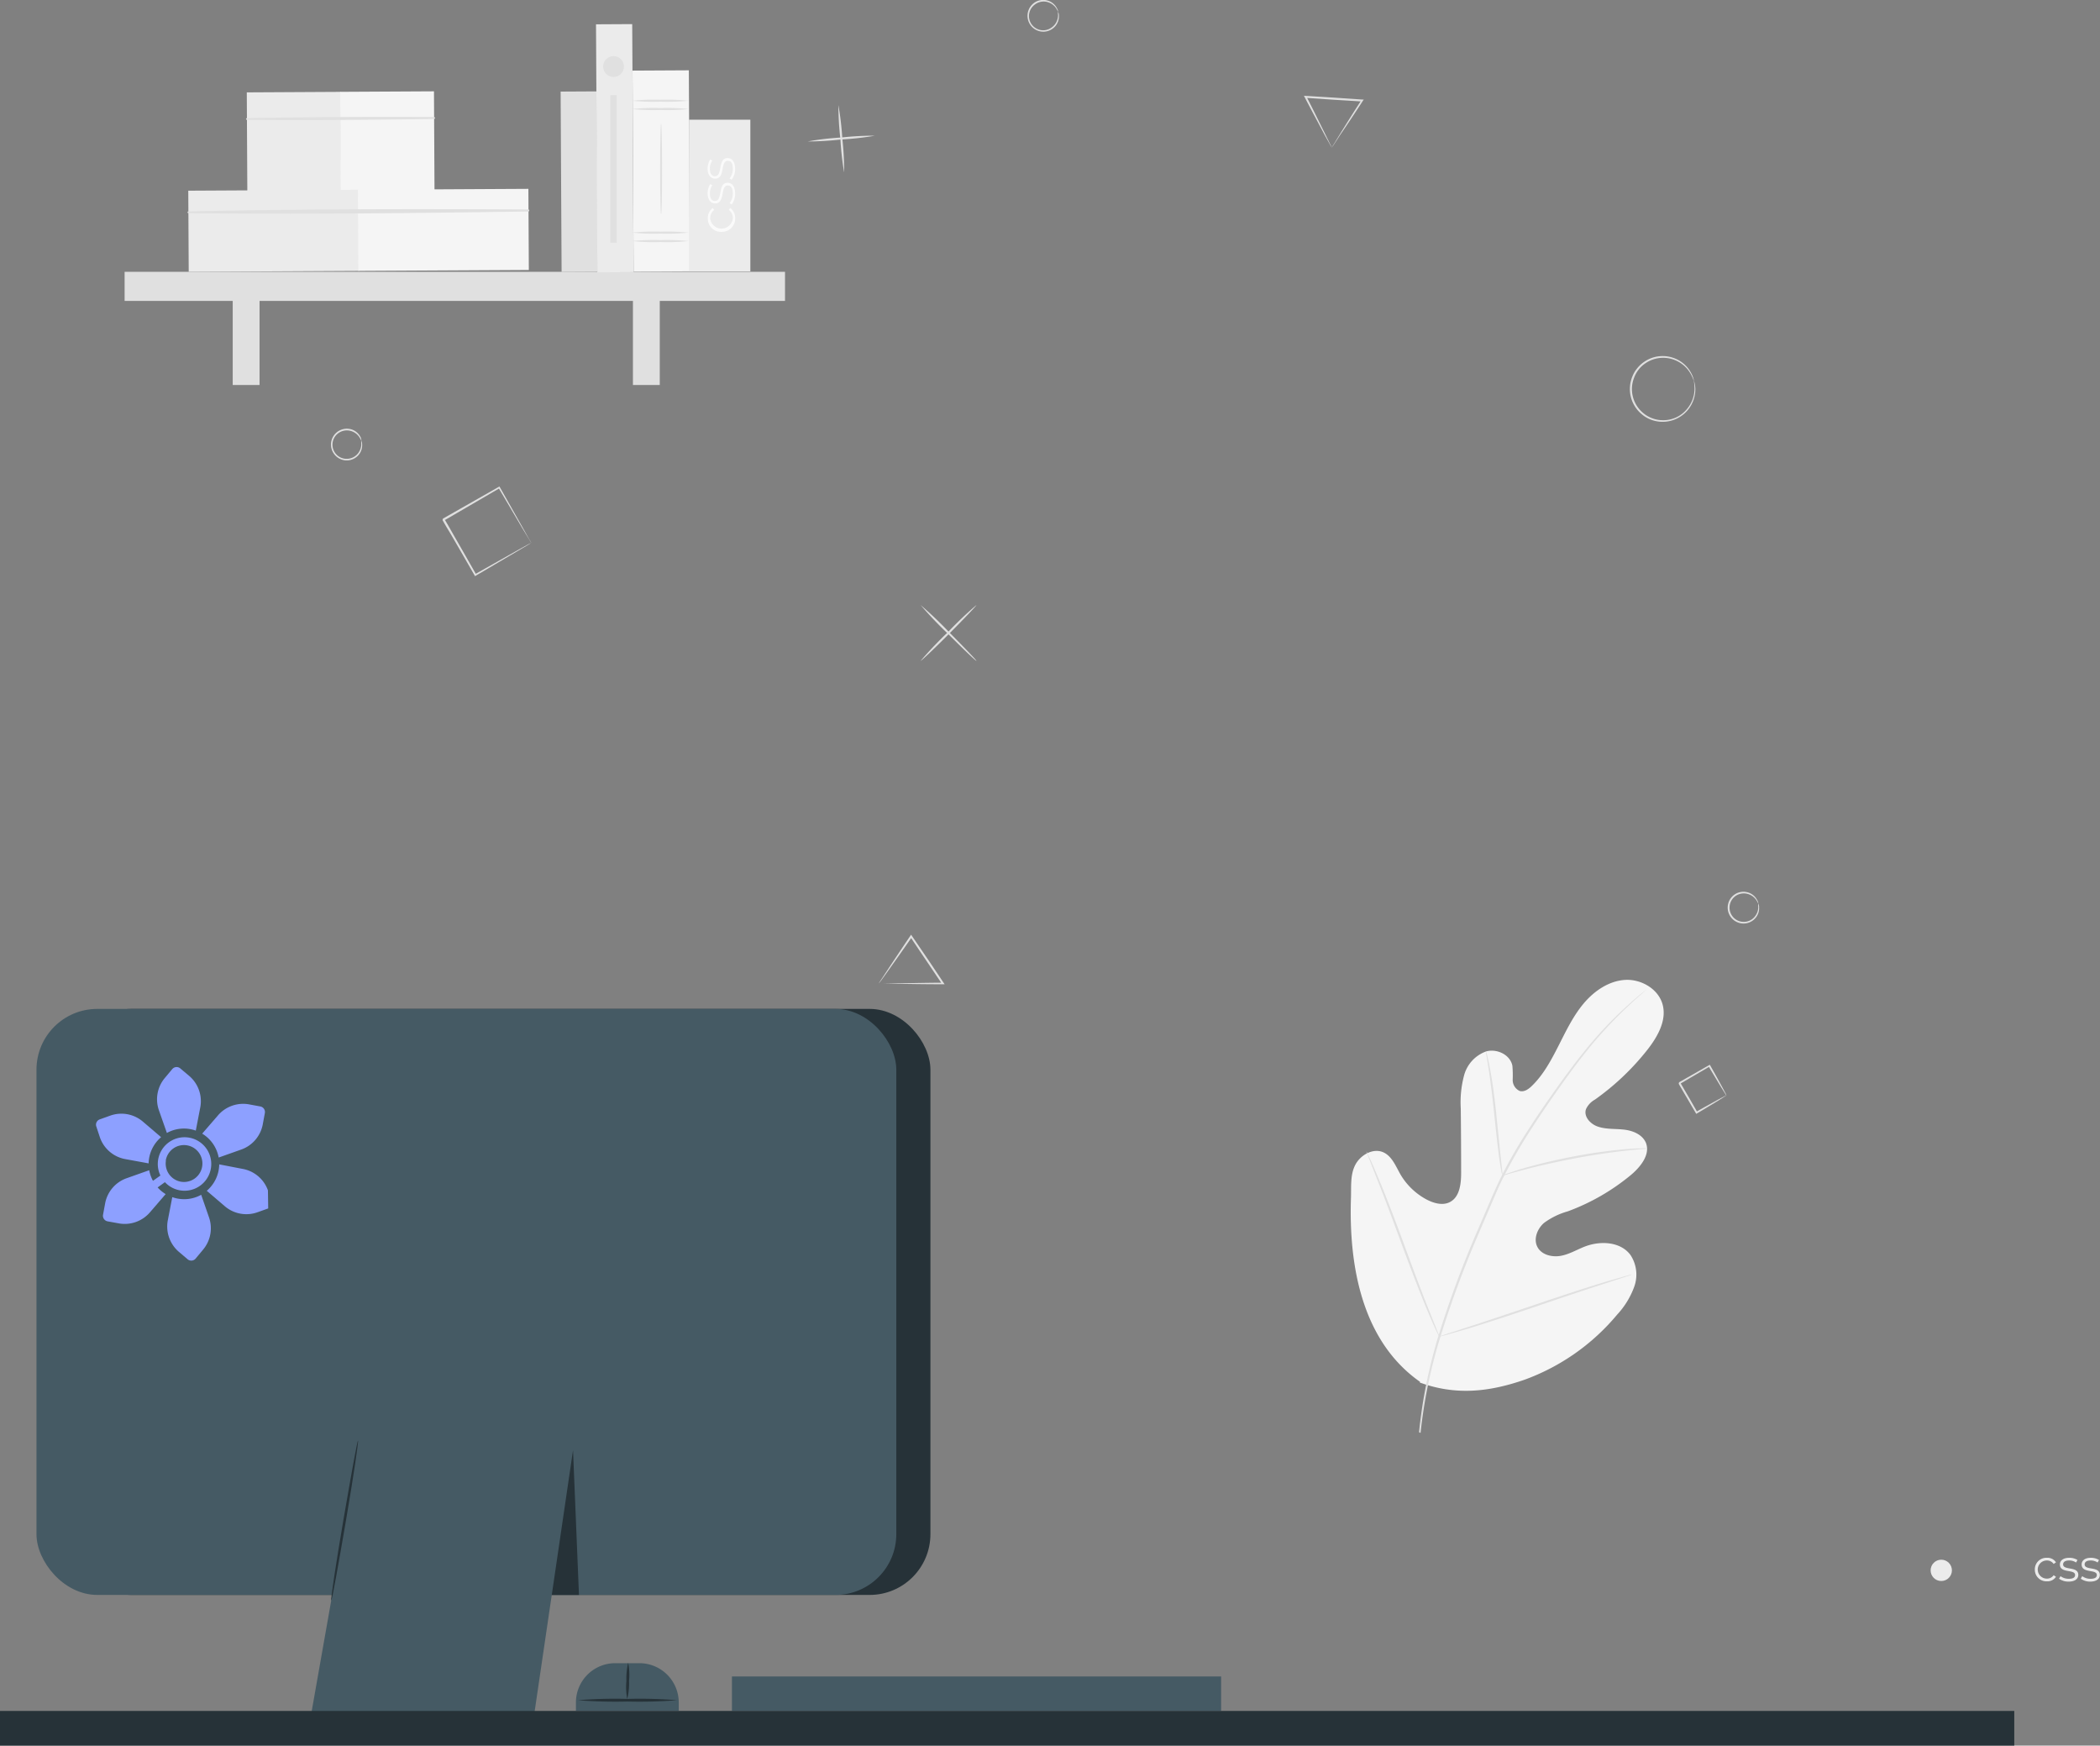 <svg id="Capa_1" data-name="Capa 1" xmlns="http://www.w3.org/2000/svg" viewBox="0 0 463.44 385.12"><rect x="0" y="0" width="463.44" height="385.12" fill="#808080" stroke="none"/><defs><style>.cls-1{fill:#f5f5f5;}.cls-2{fill:#e0e0e0;}.cls-3{fill:#ebebeb;}.cls-4{fill:#fafafa;}.cls-5{fill:#263238;}.cls-6{fill:#455a64;}.cls-7{fill:#8da0ff;}</style></defs><title>fondo1</title><g id="freepik--background-complete--inject-520"><path class="cls-1" d="M349,398.16c-12.85-9-15.77-25.63-15.26-40.64.08-2.48-.19-5.14,1-7.33s4-3.7,6.21-2.65c1.85.88,2.66,3,3.7,4.83a14.71,14.71,0,0,0,5.87,5.6c1.6.82,3.57,1.34,5.14.47,2.15-1.19,2.41-4.18,2.39-6.66q0-7-.08-13.92a23,23,0,0,1,.75-7.39,7.74,7.74,0,0,1,4.85-5.22c2.37-.66,5.3.71,5.79,3.15a24.48,24.48,0,0,1,.07,3.09,2.66,2.66,0,0,0,1.53,2.48c1,.3,2-.41,2.73-1.14,2.57-2.48,4.31-5.79,5.94-9s3.21-6.51,5.54-9.25,5.56-4.91,9.09-5.11,7.36,2,8.27,5.49-1.14,7.07-3.37,9.92a55.79,55.79,0,0,1-11.58,11A4.63,4.63,0,0,0,385.6,338c-.54,1.65,1,3.31,2.67,3.85,1.86.62,3.87.43,5.79.66s4,1.08,4.77,2.91c1,2.54-1.11,5.21-3.2,7a47.61,47.61,0,0,1-14.06,8.12,16.11,16.11,0,0,0-5.23,2.55c-1.48,1.29-2.36,3.52-1.47,5.27s3.17,2.32,5.09,2,3.64-1.39,5.47-2.09c3.41-1.29,7.83-1.05,10,1.9a7.86,7.86,0,0,1,.82,7,18.08,18.08,0,0,1-3.77,6.15,47.92,47.92,0,0,1-20.43,14.36c-7.93,2.75-15.28,3.49-23.14.61" transform="translate(-35.6 -93.28)"/><path class="cls-2" d="M348.76,409.27a110.16,110.16,0,0,1,4.06-20.51,224.21,224.21,0,0,1,8.85-24l2.65-6.18c.87-2,1.74-4,2.7-5.94A111.64,111.64,0,0,1,373.21,342c2.13-3.31,4.27-6.35,6.3-9.19s4-5.44,5.85-7.73A86.71,86.71,0,0,1,395,314.92c1.22-1.12,2.21-1.94,2.88-2.48l.77-.62a1.35,1.35,0,0,1,.27-.2,1.31,1.31,0,0,1-.24.23l-.74.67c-.65.57-1.65,1.42-2.82,2.55a93.12,93.12,0,0,0-9.5,10.26c-1.85,2.31-3.78,4.91-5.79,7.75s-4.13,5.9-6.25,9.2a112.27,112.27,0,0,0-6.14,10.63c-1,1.9-1.81,3.89-2.69,5.93L362.1,365a229.74,229.74,0,0,0-8.87,24,111.85,111.85,0,0,0-4.13,20.42" transform="translate(-35.6 -93.28)"/><path class="cls-2" d="M367.16,352.63a4.41,4.41,0,0,1-.25-1.06c-.13-.69-.28-1.65-.47-2.93-.34-2.48-.71-5.92-1.1-9.7s-.83-7.22-1.2-9.68c-.19-1.24-.36-2.24-.48-2.92a5,5,0,0,1-.14-1.09,4.86,4.86,0,0,1,.31,1.05c.18.67.39,1.65.62,2.9.47,2.48.95,5.88,1.34,9.69s.72,7.12,1,9.71c.12,1.17.23,2.15.32,2.94A6.65,6.65,0,0,1,367.16,352.63Z" transform="translate(-35.6 -93.28)"/><path class="cls-2" d="M399.14,346.65a7.74,7.74,0,0,1-1.27.16c-.83.06-2,.16-3.47.34-2.94.31-7,.89-11.39,1.72s-8.39,1.77-11.24,2.53c-1.42.37-2.57.7-3.37.92a5.93,5.93,0,0,1-1.24.31,6.44,6.44,0,0,1,1.19-.48c.82-.27,1.91-.66,3.3-1.06,2.84-.83,6.81-1.83,11.25-2.67a112.61,112.61,0,0,1,11.43-1.6c1.47-.13,2.67-.18,3.5-.19A6.38,6.38,0,0,1,399.14,346.65Z" transform="translate(-35.6 -93.28)"/><path class="cls-2" d="M353.22,388.18a3.52,3.52,0,0,1-.22-.39l-.55-1.16c-.47-1-1.11-2.48-1.89-4.32-1.53-3.66-3.51-8.79-5.61-14.48s-4-10.83-5.49-14.52l-1.72-4.37c-.19-.48-.35-.87-.47-1.19a1.64,1.64,0,0,1-.13-.43,1.47,1.47,0,0,1,.21.39l.56,1.16c.46,1,1.1,2.48,1.87,4.31,1.55,3.67,3.53,8.8,5.62,14.49s4,10.83,5.49,14.52l1.75,4.37.47,1.19A2.09,2.09,0,0,1,353.22,388.18Z" transform="translate(-35.6 -93.28)"/><path class="cls-2" d="M395.73,374.48a1.68,1.68,0,0,1-.42.17l-1.24.41-4.55,1.48c-3.85,1.24-9.14,3-15,5s-11.16,3.71-15,4.88c-1.95.58-3.51,1-4.6,1.33l-1.27.33a1.33,1.33,0,0,1-.44.09,1.57,1.57,0,0,1,.42-.18l1.23-.41,4.56-1.47c3.84-1.25,9.09-3,15-5s11.15-3.71,15-4.88c1.94-.59,3.51-1,4.6-1.34l1.26-.33A1.78,1.78,0,0,1,395.73,374.48Z" transform="translate(-35.6 -93.28)"/><path class="cls-2" d="M416.61,335a3.23,3.23,0,0,1-.33-.49l-.83-1.33-2.81-4.67.26.07-6.54,3.82c0,.06.15-.56.07-.29h0v.05l.07.11.12.23.27.45.5.87,1,1.71,1.78,3.11-.26-.06c1.95-1.1,3.6-2,4.77-2.65l1.38-.73a2.61,2.61,0,0,1,.53-.26c-.14.11-.28.2-.42.29l-1.3.83c-1.13.69-2.77,1.69-4.77,2.87l-.17.09-.09-.16-1.81-3.1-1-1.7-.5-.87-.27-.45-.12-.23-.07-.11v-.06h0c-.06.27.1-.35.08-.28l6.62-3.78.15-.09.1.15c1.14,2,2.07,3.72,2.7,4.87.29.54.53,1,.72,1.35A1.85,1.85,0,0,1,416.61,335Z" transform="translate(-35.6 -93.28)"/><rect class="cls-2" x="159.43" y="113.46" width="7.99" height="39.78" transform="translate(-36.32 -92.39) rotate(-0.31)"/><rect class="cls-3" x="90.12" y="113.6" width="20.71" height="21.97" transform="translate(-36.27 -92.73) rotate(-0.31)"/><rect class="cls-1" x="110.72" y="113.48" width="20.71" height="21.97" transform="translate(-36.27 -92.62) rotate(-0.31)"/><path class="cls-2" d="M90.09,119.72c13.76.12,27.55,0,41.34-.19a.22.22,0,0,0,0-.43q-20.64-.12-41.34.24a.19.19,0,0,0,0,.38Z" transform="translate(-35.6 -93.28)"/><rect class="cls-3" x="77.2" y="135.24" width="37.62" height="17.9" transform="translate(-36.38 -92.75) rotate(-0.31)"/><rect class="cls-1" x="114.64" y="135.04" width="37.62" height="17.9" transform="translate(-36.38 -92.55) rotate(-0.31)"/><path class="cls-2" d="M77.17,140.31c25,.28,50.07,0,75.06-.37a.22.22,0,0,0,.17-.26.23.23,0,0,0-.17-.18c-25-.13-50.08-.12-75.06.43a.19.19,0,0,0,0,.38Z" transform="translate(-35.6 -93.28)"/><rect class="cls-2" x="27.5" y="59.97" width="145.74" height="6.42"/><rect class="cls-2" x="51.36" y="63.06" width="5.92" height="21.88"/><rect class="cls-2" x="139.68" y="63.06" width="5.92" height="21.88"/><rect class="cls-3" x="167.28" y="98.62" width="7.99" height="54.72" transform="translate(-36.28 -92.35) rotate(-0.31)"/><rect class="cls-1" x="175.31" y="108.82" width="12.43" height="44.35" transform="translate(-36.31 -92.29) rotate(-0.31)"/><path class="cls-2" d="M187.53,117.34a44.46,44.46,0,0,1-6.21.21,46.13,46.13,0,0,1-6.22-.21,44.55,44.55,0,0,1,6.22-.22A44.46,44.46,0,0,1,187.53,117.34Z" transform="translate(-35.6 -93.28)"/><path class="cls-2" d="M187.53,115.51a46,46,0,0,1-6.21.21,46.13,46.13,0,0,1-6.22-.21,44.55,44.55,0,0,1,6.22-.22A44.46,44.46,0,0,1,187.53,115.51Z" transform="translate(-35.6 -93.28)"/><path class="cls-2" d="M187.53,146.46a42.94,42.94,0,0,1-6.21.22,43.07,43.07,0,0,1-6.22-.22,46.13,46.13,0,0,1,6.22-.21A46,46,0,0,1,187.53,146.46Z" transform="translate(-35.6 -93.28)"/><path class="cls-2" d="M187.53,144.6a44.46,44.46,0,0,1-6.21.22,44.55,44.55,0,0,1-6.22-.22,46.13,46.13,0,0,1,6.22-.21A46,46,0,0,1,187.53,144.6Z" transform="translate(-35.6 -93.28)"/><path class="cls-2" d="M181.49,140.54c-.11,0-.21-4.48-.21-10s.1-10,.21-10,.22,4.47.22,10S181.63,140.54,181.49,140.54Z" transform="translate(-35.6 -93.28)"/><rect class="cls-3" x="152.06" y="26.41" width="13.53" height="33.47"/><path class="cls-4" d="M194.81,144.44a2.91,2.91,0,0,1-3-2.79v-.22a2.63,2.63,0,0,1,1.1-2.26l.31.42a2.18,2.18,0,0,0-.89,1.84,2.51,2.51,0,0,0,5,0,2.18,2.18,0,0,0-.9-1.84l.32-.42a2.64,2.64,0,0,1,1.09,2.26,2.91,2.91,0,0,1-2.8,3Z" transform="translate(-35.6 -93.28)"/><path class="cls-4" d="M197.07,138.38l-.47-.27a3.39,3.39,0,0,0,.72-2.14c0-1.26-.43-1.76-1.11-1.76-1.73,0-.46,3.95-2.8,3.95-.9,0-1.65-.75-1.65-2.26a3.69,3.69,0,0,1,.58-2l.46.26a3.07,3.07,0,0,0-.54,1.79c0,1.17.48,1.66,1.12,1.66,1.79,0,.52-4,2.79-4,1,0,1.66.83,1.66,2.35A3.83,3.83,0,0,1,197.07,138.38Z" transform="translate(-35.6 -93.28)"/><path class="cls-4" d="M197.07,132.93l-.47-.27a3.4,3.4,0,0,0,.72-2.15c0-1.25-.43-1.75-1.11-1.75-1.73,0-.46,3.94-2.8,3.94-.9,0-1.65-.75-1.65-2.25a3.67,3.67,0,0,1,.58-2l.46.26a3.09,3.09,0,0,0-.54,1.79c0,1.16.48,1.66,1.12,1.66,1.79,0,.52-4,2.79-4,1,0,1.66.83,1.66,2.35A3.79,3.79,0,0,1,197.07,132.93Z" transform="translate(-35.6 -93.28)"/><circle class="cls-2" cx="135.4" cy="14.68" r="2.3"/><rect class="cls-2" x="134.69" y="20.99" width="1.42" height="32.55"/><path class="cls-2" d="M238.77,239.08a85.08,85.08,0,0,1,6-6.31,83.15,83.15,0,0,1,6.31-6c.08.08-2.61,2.9-6,6.31S238.85,239.16,238.77,239.08Z" transform="translate(-35.6 -93.28)"/><path class="cls-2" d="M251.08,239.08c-.09.08-2.91-2.61-6.31-6a85.08,85.08,0,0,1-6-6.31,84.94,84.94,0,0,1,6.3,6C248.46,236.21,251.16,239,251.08,239.08Z" transform="translate(-35.6 -93.28)"/><path class="cls-2" d="M221.89,131.33a63.89,63.89,0,0,1-.83-7.44,63.75,63.75,0,0,1-.44-7.44,66.47,66.47,0,0,1,.87,7.44A63.84,63.84,0,0,1,221.89,131.33Z" transform="translate(-35.6 -93.28)"/><path class="cls-2" d="M228.7,123.22a64.13,64.13,0,0,1-7.44.83,68.6,68.6,0,0,1-7.44.44,61.86,61.86,0,0,1,7.44-.87A63.72,63.72,0,0,1,228.7,123.22Z" transform="translate(-35.6 -93.28)"/><path class="cls-2" d="M152.86,213.06a1.14,1.14,0,0,1-.15-.23l-.41-.66-1.5-2.48-5.18-8.78.26.06-12.24,7.13c0,.07.15-.55.08-.29h0v.05l.06.11.12.21.25.42.48.82.94,1.66,1.82,3.17,3.3,5.79-.25-.08,8.88-5,2.53-1.41.68-.36.26-.13a7.28,7.28,0,0,1-.83.53l-2.48,1.47-8.89,5.24-.16.1-.09-.17L137,214.43l-1.83-3.16-1-1.66-.48-.82-.24-.42-.12-.21-.07-.11V208h0c-.06.26.1-.36.09-.3l12.31-7,.16-.09.09.16,5.09,9,1.38,2.48C152.57,212.5,152.72,212.78,152.86,213.06Z" transform="translate(-35.6 -93.28)"/><path class="cls-2" d="M423.64,292.7a5.64,5.64,0,0,0-.37-.72,3.33,3.33,0,0,0-1.66-1.37,3.19,3.19,0,0,0-3,.35,3.14,3.14,0,1,0,3.63,5.13,3,3,0,0,0,.63-.6,3.28,3.28,0,0,0,.75-2c0-.52-.06-.83,0-.83a1.5,1.5,0,0,1,.19.83,3.29,3.29,0,0,1-.67,2.16,3.45,3.45,0,0,1-3.06,1.37,3.51,3.51,0,0,1-1.65-6.41,3.47,3.47,0,0,1,3.3-.3,3.3,3.3,0,0,1,1.66,1.57A1.59,1.59,0,0,1,423.64,292.7Z" transform="translate(-35.6 -93.28)"/><path class="cls-2" d="M269.12,95.93s-.11-.28-.38-.72a3.27,3.27,0,0,0-1.65-1.37,3.19,3.19,0,0,0-3,.36,3.14,3.14,0,1,0,3.63,5.12,3.22,3.22,0,0,0,.63-.59,3.37,3.37,0,0,0,.75-2c0-.52-.06-.82,0-.82a1.77,1.77,0,0,1,.19.82,3.38,3.38,0,0,1-.68,2.17,3.46,3.46,0,0,1-3.06,1.36,3.51,3.51,0,0,1-3.18-3.82,3.57,3.57,0,0,1,1.53-2.59,3.47,3.47,0,0,1,3.3-.3,3.34,3.34,0,0,1,1.66,1.57A1.64,1.64,0,0,1,269.12,95.93Z" transform="translate(-35.6 -93.28)"/><path class="cls-2" d="M115.35,190.55a5.13,5.13,0,0,0-.38-.72,3.27,3.27,0,0,0-1.65-1.37,3.19,3.19,0,0,0-3,.35,3.13,3.13,0,0,0,1.48,5.69,3.19,3.19,0,0,0,2.78-1.16,3.34,3.34,0,0,0,.75-2c0-.51-.07-.83,0-.83a1.84,1.84,0,0,1,.19.83,3.32,3.32,0,0,1-.67,2.17,3.45,3.45,0,0,1-3,1.34,3.5,3.5,0,1,1,1.66-6.71,3.4,3.4,0,0,1,1.65,1.57A1.68,1.68,0,0,1,115.35,190.55Z" transform="translate(-35.6 -93.28)"/><path class="cls-2" d="M409.43,177.33c-.05,0-.18-.6-.72-1.57a7,7,0,0,0-6.62-3.52,6.9,6.9,0,0,0-3.41,1.22,6.41,6.41,0,0,0-1.45,1.35,6.72,6.72,0,0,0-1,1.78,6.84,6.84,0,0,0,2.05,7.85,6.47,6.47,0,0,0,1.77,1.05,6.67,6.67,0,0,0,1.92.47,6.91,6.91,0,0,0,3.58-.61,6.81,6.81,0,0,0,2.48-2,7,7,0,0,0,1.53-4.32c0-1.12-.19-1.72-.13-1.73a2.23,2.23,0,0,1,.13.44,6.17,6.17,0,0,1,.18,1.29,7.22,7.22,0,0,1-9.87,6.81,6.62,6.62,0,0,1-1.88-1.11,7.21,7.21,0,0,1-2.17-8.33,6.58,6.58,0,0,1,1.1-1.88,6.92,6.92,0,0,1,1.54-1.42,7.18,7.18,0,0,1,6.9-.68,7,7,0,0,1,3.49,3.23,5.19,5.19,0,0,1,.48,1.2A2.54,2.54,0,0,1,409.43,177.33Z" transform="translate(-35.6 -93.28)"/><path class="cls-2" d="M329.52,125.88s-.15-.25-.44-.77l-1.26-2.27c-1.05-2-2.57-4.79-4.29-8.1l-.17-.31h.36l6.13.38,6.36.43h.35l-.19.28c-2,3.08-3.75,5.69-5,7.5L330,125.13a5.9,5.9,0,0,1-.5.7s.17-.31.5-.82l1.35-2.21c1.17-1.88,2.77-4.47,4.7-7.44l.16.31-6.36-.39-6.14-.42.2-.29c1.66,3.23,3,6,4,8l1.17,2.38A8,8,0,0,1,329.52,125.88Z" transform="translate(-35.6 -93.28)"/><path class="cls-2" d="M229.52,310.27a7.25,7.25,0,0,1,.47-.75l1.42-2.15c1.21-1.85,3-4.53,5.09-7.63l.17-.25.16.25,3.95,5.79,3.06,4.58.23.32h-.39c-4.14,0-7.75-.07-10.25-.11l-2.91-.06h-1s.42,0,1.12,0l3-.05c2.53,0,6-.11,10.06-.12l-.18.32-3.08-4.57c-1.39-2.06-2.71-4-3.92-5.84h.33c-2.07,3-3.88,5.52-5.18,7.35l-1.54,2.15C229.75,310,229.54,310.26,229.52,310.27Z" transform="translate(-35.6 -93.28)"/></g><g id="freepik--Desk--inject-520"><path class="cls-3" d="M484.66,439.58a2.54,2.54,0,0,1,2.46-2.61.67.67,0,0,1,.2,0,2.21,2.21,0,0,1,2,1l-.51.36a1.76,1.76,0,0,0-1.51-.77,2,2,0,0,0,0,4,1.76,1.76,0,0,0,1.51-.75l.51.35a2.22,2.22,0,0,1-2,1,2.56,2.56,0,0,1-2.66-2.43Z" transform="translate(-35.6 -93.28)"/><path class="cls-3" d="M490,441.58l.33-.56a3,3,0,0,0,1.83.58c1,0,1.38-.33,1.38-.83,0-1.36-3.35-.29-3.35-2.34,0-.84.73-1.46,2.05-1.46a3.34,3.34,0,0,1,1.82.48l-.3.56a2.66,2.66,0,0,0-1.52-.45c-.94,0-1.34.37-1.34.86,0,1.4,3.35.33,3.35,2.32,0,.9-.78,1.48-2.12,1.48A3.52,3.52,0,0,1,490,441.58Z" transform="translate(-35.6 -93.28)"/><path class="cls-3" d="M494.8,441.58l.32-.56a3,3,0,0,0,1.83.58c1,0,1.39-.33,1.39-.83,0-1.36-3.35-.29-3.35-2.34,0-.84.72-1.46,2-1.46a3.34,3.34,0,0,1,1.82.48l-.3.56a2.66,2.66,0,0,0-1.52-.45c-.94,0-1.34.37-1.34.86,0,1.4,3.35.33,3.35,2.32,0,.9-.78,1.48-2.12,1.48A3.49,3.49,0,0,1,494.8,441.58Z" transform="translate(-35.6 -93.28)"/><circle class="cls-3" cx="428.41" cy="346.46" r="2.35"/><rect class="cls-5" x="15.58" y="222.59" width="189.75" height="129.29" rx="13.41"/><polygon class="cls-6" points="78.74 321.15 68.24 380.63 117.54 380.63 126.46 319.94 78.74 321.15"/><rect class="cls-6" x="8.05" y="222.59" width="189.75" height="129.29" rx="13.41"/><polygon class="cls-5" points="121.77 351.88 126.46 319.94 127.77 351.88 121.77 351.88"/><path class="cls-5" d="M114.61,411.12c.16,0-1,7.95-2.67,17.68s-3.07,17.61-3.24,17.59,1-7.95,2.67-17.68S114.45,411.1,114.61,411.12Z" transform="translate(-35.6 -93.28)"/><rect class="cls-6" x="161.53" y="369.87" width="107.95" height="7.61"/><path class="cls-6" d="M171.31,460.22h5.4a8.68,8.68,0,0,1,8.68,8.67h0v1.87H162.7v-1.87A8.67,8.67,0,0,1,171.31,460.22Z" transform="translate(-35.6 -93.28)"/><path class="cls-5" d="M185,468.39a104.71,104.71,0,0,1-10.92.29,105.09,105.09,0,0,1-10.94-.29,99.85,99.85,0,0,1,10.94-.29A99.49,99.49,0,0,1,185,468.39Z" transform="translate(-35.6 -93.28)"/><path class="cls-5" d="M174.23,460.13a13.49,13.49,0,0,1,.19,4,14.1,14.1,0,0,1-.4,4,14.12,14.12,0,0,1-.18-4A15,15,0,0,1,174.23,460.13Z" transform="translate(-35.6 -93.28)"/><rect class="cls-5" y="377.48" width="444.52" height="7.64"/></g><path class="cls-7" d="M94.73,355.9a7.31,7.31,0,0,0-5.57-4.73l-5.18-1A7.81,7.81,0,0,1,81.23,356l4,3.42a7.31,7.31,0,0,0,7.18,1.32l2.38-.85" transform="translate(-35.6 -93.28)"/><path class="cls-7" d="M72.43,343.24a7.78,7.78,0,0,1,6.38-.52l1-5.19a7.31,7.31,0,0,0-2.45-6.87L75.39,329a1.25,1.25,0,0,0-1.76.13h0L72,331.08a7.31,7.31,0,0,0-1.32,7.18Z" transform="translate(-35.6 -93.28)"/><path class="cls-7" d="M80.22,343.39a7.81,7.81,0,0,1,3.64,5.27l5-1.77a7.31,7.31,0,0,0,4.73-5.56l.46-2.48a1.25,1.25,0,0,0-1-1.46h0l-2.49-.46a7.33,7.33,0,0,0-6.87,2.45Z" transform="translate(-35.6 -93.28)"/><path class="cls-7" d="M57.65,344.22A7.31,7.31,0,0,0,63.21,349l5.19.95a7.83,7.83,0,0,1,2.75-5.78l-4-3.42A7.31,7.31,0,0,0,60,339.39l-2.38.85a1.24,1.24,0,0,0-.76,1.59h0Z" transform="translate(-35.6 -93.28)"/><path class="cls-7" d="M72.16,356.73a7.79,7.79,0,0,1-3.63-5.27l-5,1.77a7.29,7.29,0,0,0-4.73,5.56l-.46,2.49a1.26,1.26,0,0,0,1,1.46l2.49.45a7.33,7.33,0,0,0,6.87-2.45Z" transform="translate(-35.6 -93.28)"/><path class="cls-7" d="M80,356.88a7.78,7.78,0,0,1-6.38.52l-1,5.18a7.35,7.35,0,0,0,2.45,6.88L77,371.1a1.25,1.25,0,0,0,1.76-.13h0L80.4,369a7.33,7.33,0,0,0,1.31-7.18Z" transform="translate(-35.6 -93.28)"/><path class="cls-7" d="M72,354.1a5.9,5.9,0,1,0-1-1.47l-4.42,3.15,1.05,1.47L72,354.09Zm.18-4.77A4.07,4.07,0,1,1,75.55,354h0a4.07,4.07,0,0,1-3.33-4.68Z" transform="translate(-35.6 -93.28)"/></svg>